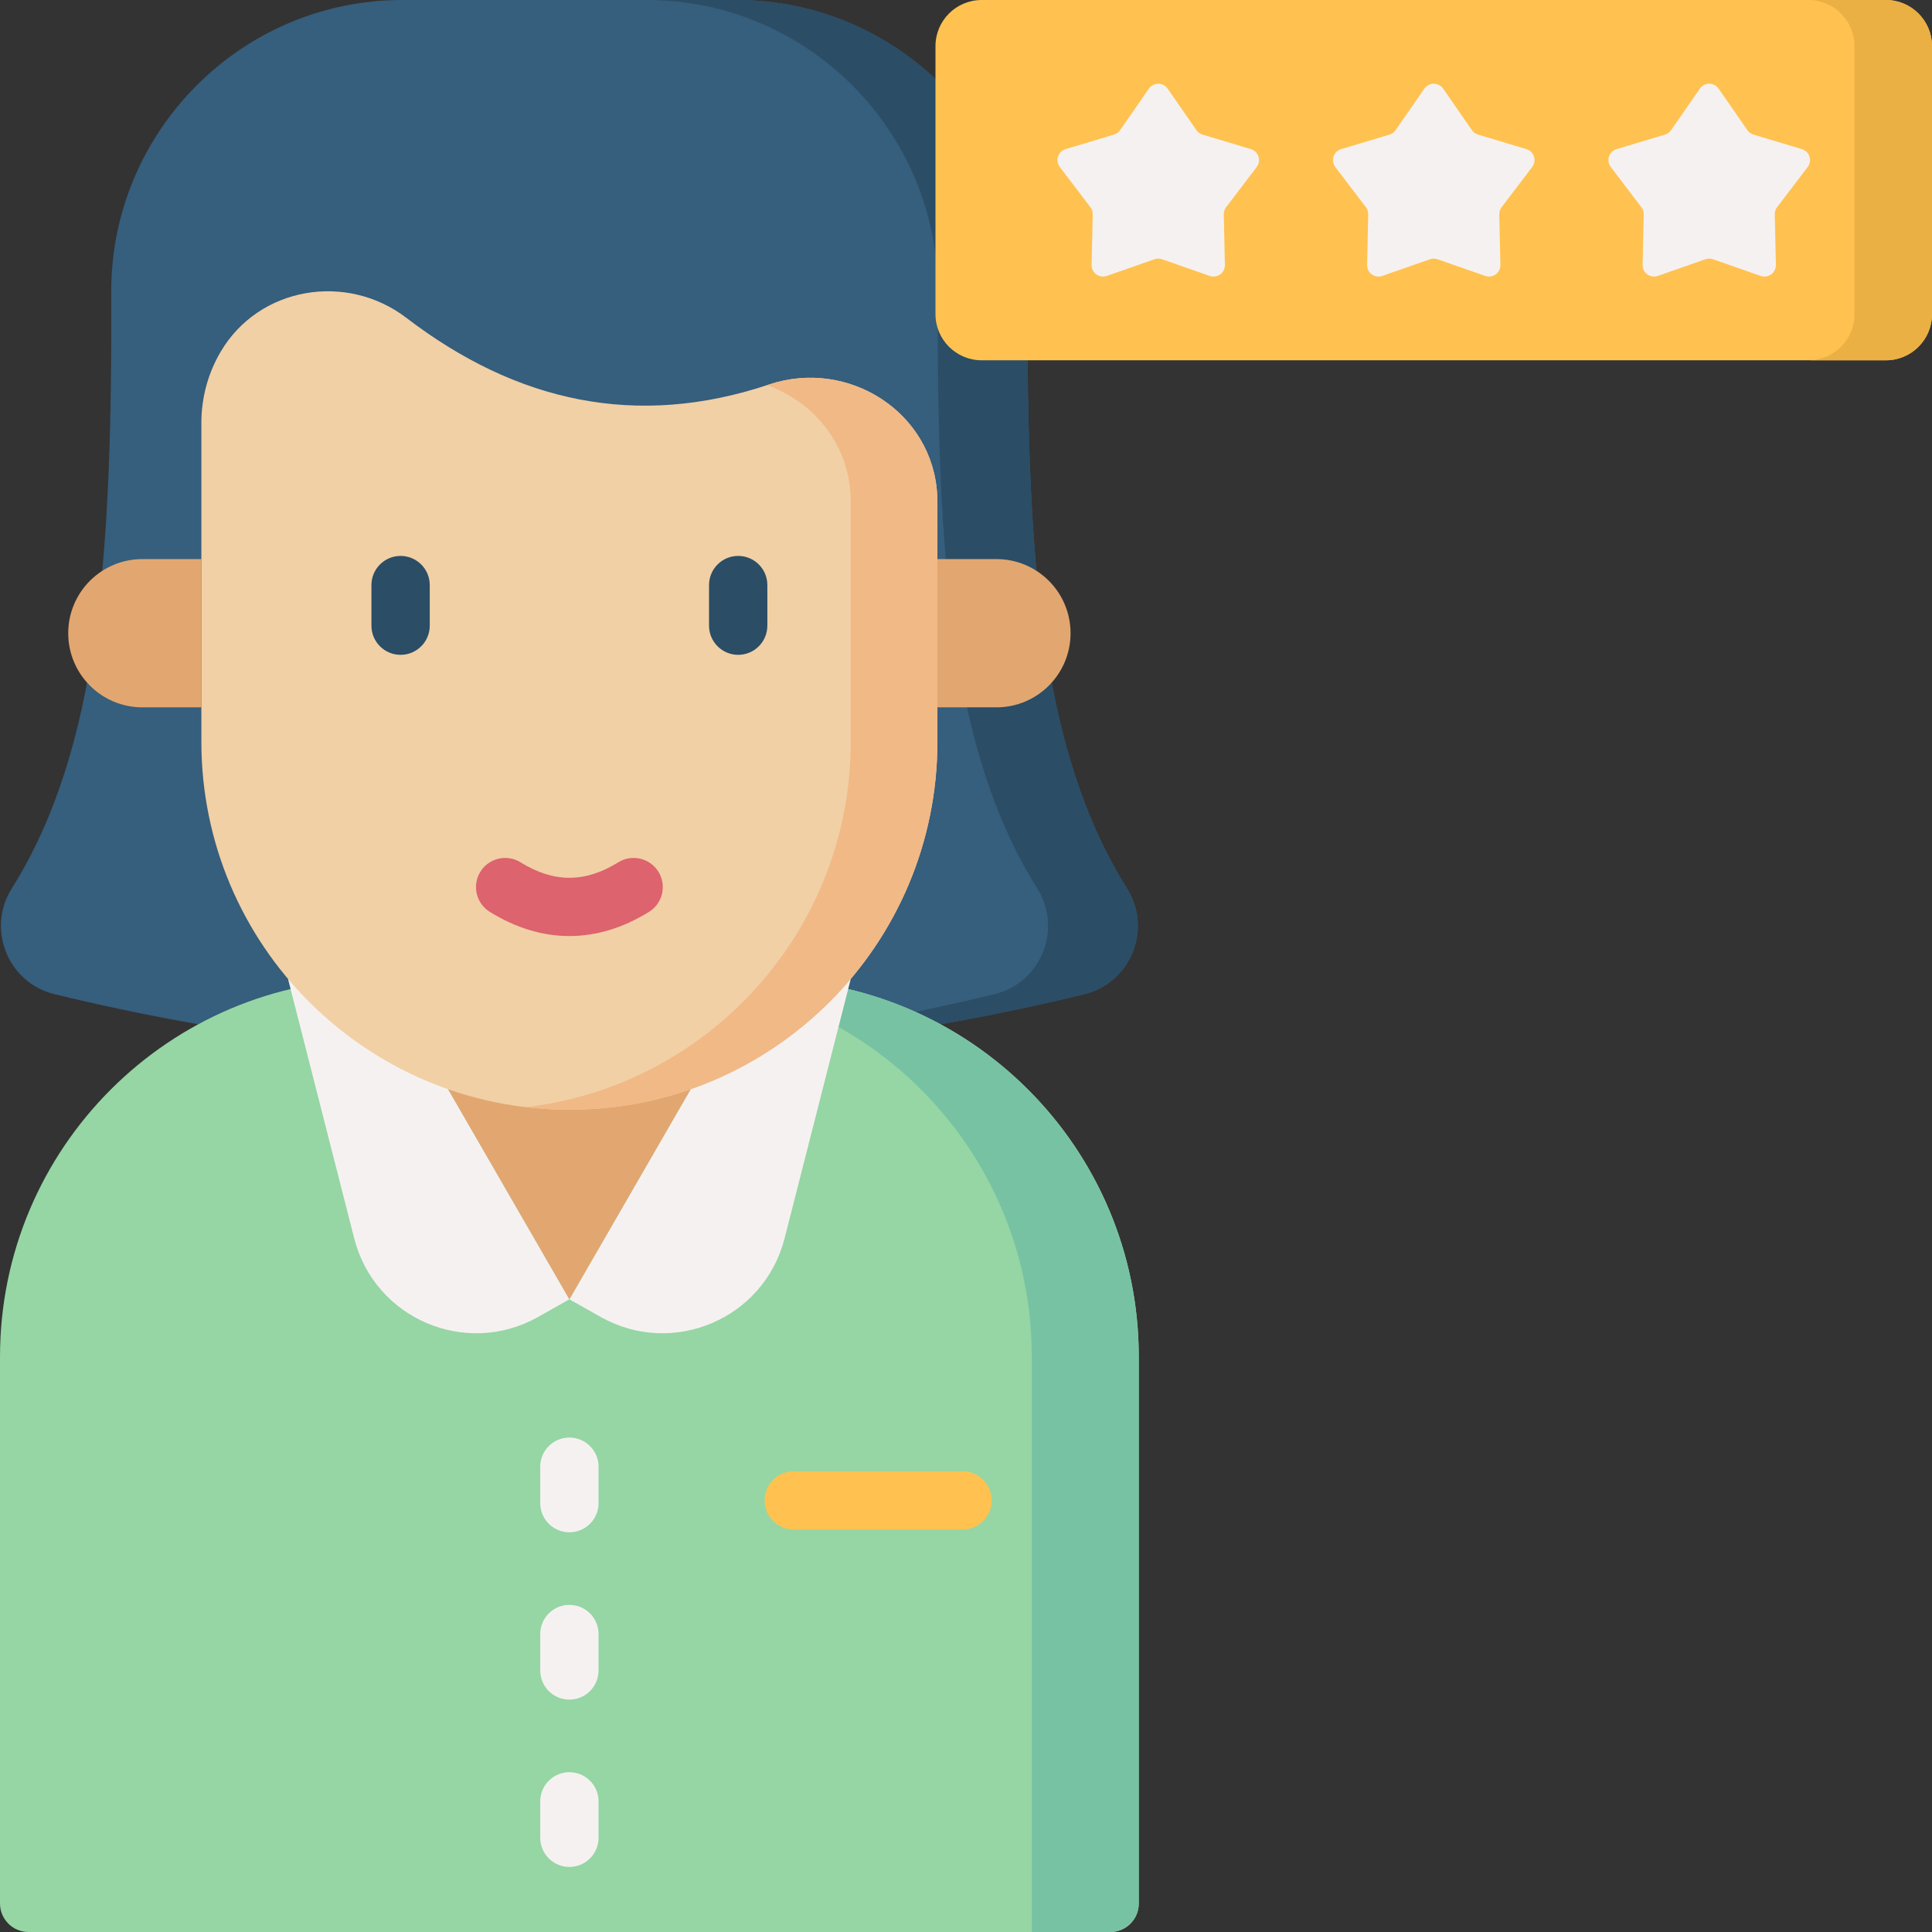 <svg id="Capa_1" enable-background="new 0 0 512 512" height="512" viewBox="0 0 512 512" width="512" xmlns="http://www.w3.org/2000/svg"><rect x="0" y="0" width="512" height="512" fill="#333333" stroke="none"/><g><path d="m195.21 0h-88.631c-42.633 0-77.275 34.881-77.101 77.514.287 70.166-3.339 121.3-26.355 157.922-6.767 10.768-1.024 25.034 11.333 28.038 90.959 22.115 181.918 22.115 272.876 0 12.358-3.005 18.101-17.27 11.333-28.038-23.016-36.622-26.643-87.757-26.355-157.922.176-42.633-34.466-77.514-77.1-77.514z" fill="#365e7d"/><path d="m298.666 235.437c-23.016-36.622-26.643-87.757-26.355-157.922.175-42.634-34.467-77.515-77.101-77.515h-23.778c42.633 0 77.276 34.881 77.101 77.514-.287 70.166 3.339 121.3 26.355 157.922 6.767 10.768 1.024 25.034-11.333 28.038-41.516 10.094-83.033 15.565-124.549 16.445 49.442 1.047 98.885-4.424 148.327-16.445 12.358-3.004 18.101-17.269 11.333-28.037z" fill="#2b4d66"/><path d="m294.23 512h-286.671c-4.175 0-7.559-3.384-7.559-7.559v-144.854c0-55.325 44.85-100.174 100.175-100.174h101.44c55.325 0 100.175 44.85 100.175 100.174v144.854c-.001 4.175-3.385 7.559-7.56 7.559z" fill="#95d6a4"/><path d="m201.615 259.412h-28.357c55.325 0 100.175 44.85 100.175 100.175v152.413h20.797c4.175 0 7.559-3.384 7.559-7.559v-144.854c0-55.325-44.849-100.175-100.174-100.175z" fill="#78c2a4"/><path d="m150.895 344.332-8.329 4.689c-19.129 10.769-43.266.446-48.692-20.825l-17.546-68.784 21.917-21.447 14.833 40.866z" fill="#f6f1f1"/><path d="m150.895 344.332 8.329 4.689c19.129 10.769 43.266.446 48.692-20.825l17.546-68.784-21.917-21.447-14.833 40.866z" fill="#f6f1f1"/><path d="m150.895 344.332 37.817-65.501h-75.634z" fill="#e2a770"/><path d="m150.895 294.085c-53.865 0-97.532-43.666-97.532-97.532v-84.454c0-6.958 1.885-13.411 5.141-18.926 10.149-17.192 33.342-21.062 49.2-8.933 29.102 22.258 60.898 29.426 96.074 17.663 21.053-7.04 43.614 7.382 44.61 29.558.025.561.038 1.125.038 1.691v63.401c0 53.866-43.666 97.532-97.531 97.532z" fill="#f1d0a5"/><g><path d="m248.388 131.461c-.996-22.176-23.557-36.598-44.61-29.558-.183.061-.364.114-.547.174 12.17 4.291 21.558 15.259 22.192 29.384.025.561.038 1.125.038 1.691v63.401c0 49.98-37.596 91.172-86.049 96.855 3.767.442 7.597.676 11.482.676 53.865 0 97.532-43.666 97.532-97.532v-63.401c0-.565-.012-1.129-.038-1.69z" fill="#f1b986"/></g><g><g><path d="m106.161 173.537c-4.267 0-7.726-3.459-7.726-7.726v-10.759c0-4.268 3.459-7.726 7.726-7.726s7.726 3.459 7.726 7.726v10.759c0 4.267-3.459 7.726-7.726 7.726z" fill="#2b4d66"/></g><g><path d="m195.628 173.537c-4.267 0-7.726-3.459-7.726-7.726v-10.759c0-4.268 3.459-7.726 7.726-7.726s7.726 3.459 7.726 7.726v10.759c0 4.267-3.459 7.726-7.726 7.726z" fill="#2b4d66"/></g></g><g><path d="m150.895 248.062c-7.096 0-14.192-2.135-21.09-6.405-3.628-2.245-4.749-7.008-2.503-10.636 2.246-3.629 7.008-4.751 10.636-2.503 8.84 5.472 17.075 5.472 25.915 0 3.628-2.244 8.39-1.126 10.636 2.503 2.246 3.628 1.125 8.39-2.503 10.636-6.899 4.271-13.995 6.405-21.091 6.405z" fill="#dd636e"/></g><path d="m53.363 187.453h-15.638c-10.849 0-19.644-8.795-19.644-19.644 0-10.849 8.795-19.644 19.644-19.644h15.638z" fill="#e2a770"/><path d="m248.426 187.453h15.638c10.849 0 19.644-8.795 19.644-19.644 0-10.849-8.795-19.644-19.644-19.644h-15.638z" fill="#e2a770"/><g><path d="m255.081 405.351h-44.728c-4.267 0-7.726-3.459-7.726-7.726s3.459-7.726 7.726-7.726h44.728c4.267 0 7.727 3.459 7.727 7.726s-3.46 7.726-7.727 7.726z" fill="#ffc250"/></g><path d="m499.769 95.48h-239.627c-6.755 0-12.231-5.476-12.231-12.231v-71.018c0-6.755 5.476-12.231 12.231-12.231h239.627c6.755 0 12.231 5.476 12.231 12.231v71.019c0 6.755-5.476 12.23-12.231 12.23z" fill="#ffc250"/><path d="m499.769 0h-20.545c6.755 0 12.231 5.476 12.231 12.231v71.019c0 6.755-5.476 12.231-12.231 12.231h20.545c6.755 0 12.231-5.476 12.231-12.231v-71.019c0-6.755-5.476-12.231-12.231-12.231z" fill="#ebb044"/><g fill="#f6f1f1"><path d="m309.442 23.495 7.62 10.998c.391.565.963.98 1.621 1.177l12.815 3.848c2.028.609 2.823 3.057 1.541 4.742l-8.105 10.646c-.416.547-.634 1.218-.619 1.905l.3 13.377c.047 2.117-2.035 3.63-4.033 2.93l-12.629-4.419c-.648-.227-1.355-.227-2.003 0l-12.629 4.419c-1.999.699-4.081-.813-4.033-2.93l.3-13.377c.015-.687-.203-1.358-.619-1.905l-8.105-10.646c-1.283-1.685-.488-4.132 1.541-4.742l12.815-3.848c.658-.198 1.229-.613 1.621-1.177l7.62-10.998c1.202-1.741 3.775-1.741 4.981 0z"/><path d="m382.448 23.495 7.62 10.998c.391.565.963.98 1.621 1.177l12.815 3.848c2.028.609 2.823 3.057 1.541 4.742l-8.105 10.646c-.416.547-.634 1.218-.619 1.905l.3 13.377c.047 2.117-2.035 3.63-4.033 2.93l-12.629-4.419c-.648-.227-1.355-.227-2.003 0l-12.629 4.419c-1.999.699-4.081-.813-4.033-2.93l.3-13.377c.015-.687-.203-1.358-.619-1.905l-8.105-10.646c-1.283-1.685-.488-4.132 1.541-4.742l12.815-3.848c.658-.198 1.229-.613 1.621-1.177l7.62-10.998c1.202-1.741 3.775-1.741 4.981 0z"/><path d="m455.455 23.495 7.62 10.998c.391.565.963.98 1.621 1.177l12.815 3.848c2.028.609 2.823 3.057 1.541 4.742l-8.105 10.646c-.416.547-.634 1.218-.619 1.905l.3 13.377c.047 2.117-2.035 3.63-4.033 2.93l-12.629-4.419c-.648-.227-1.355-.227-2.003 0l-12.629 4.419c-1.999.699-4.081-.813-4.033-2.93l.3-13.377c.015-.687-.203-1.358-.619-1.905l-8.105-10.646c-1.283-1.685-.488-4.132 1.541-4.742l12.815-3.848c.658-.198 1.229-.613 1.621-1.177l7.62-10.998c1.201-1.741 3.775-1.741 4.981 0z"/></g><g><g><path d="m150.895 406.071c-4.267 0-7.726-3.459-7.726-7.726v-9.652c0-4.268 3.459-7.726 7.726-7.726s7.726 3.459 7.726 7.726v9.652c0 4.268-3.459 7.726-7.726 7.726z" fill="#f6f1f1"/></g><g><path d="m150.895 450.414c-4.267 0-7.726-3.459-7.726-7.726v-9.653c0-4.268 3.459-7.726 7.726-7.726s7.726 3.459 7.726 7.726v9.653c0 4.268-3.459 7.726-7.726 7.726z" fill="#f6f1f1"/></g><g><path d="m150.895 494.757c-4.267 0-7.726-3.459-7.726-7.726v-9.652c0-4.268 3.459-7.726 7.726-7.726s7.726 3.459 7.726 7.726v9.652c0 4.267-3.459 7.726-7.726 7.726z" fill="#f6f1f1"/></g></g></g></svg>
